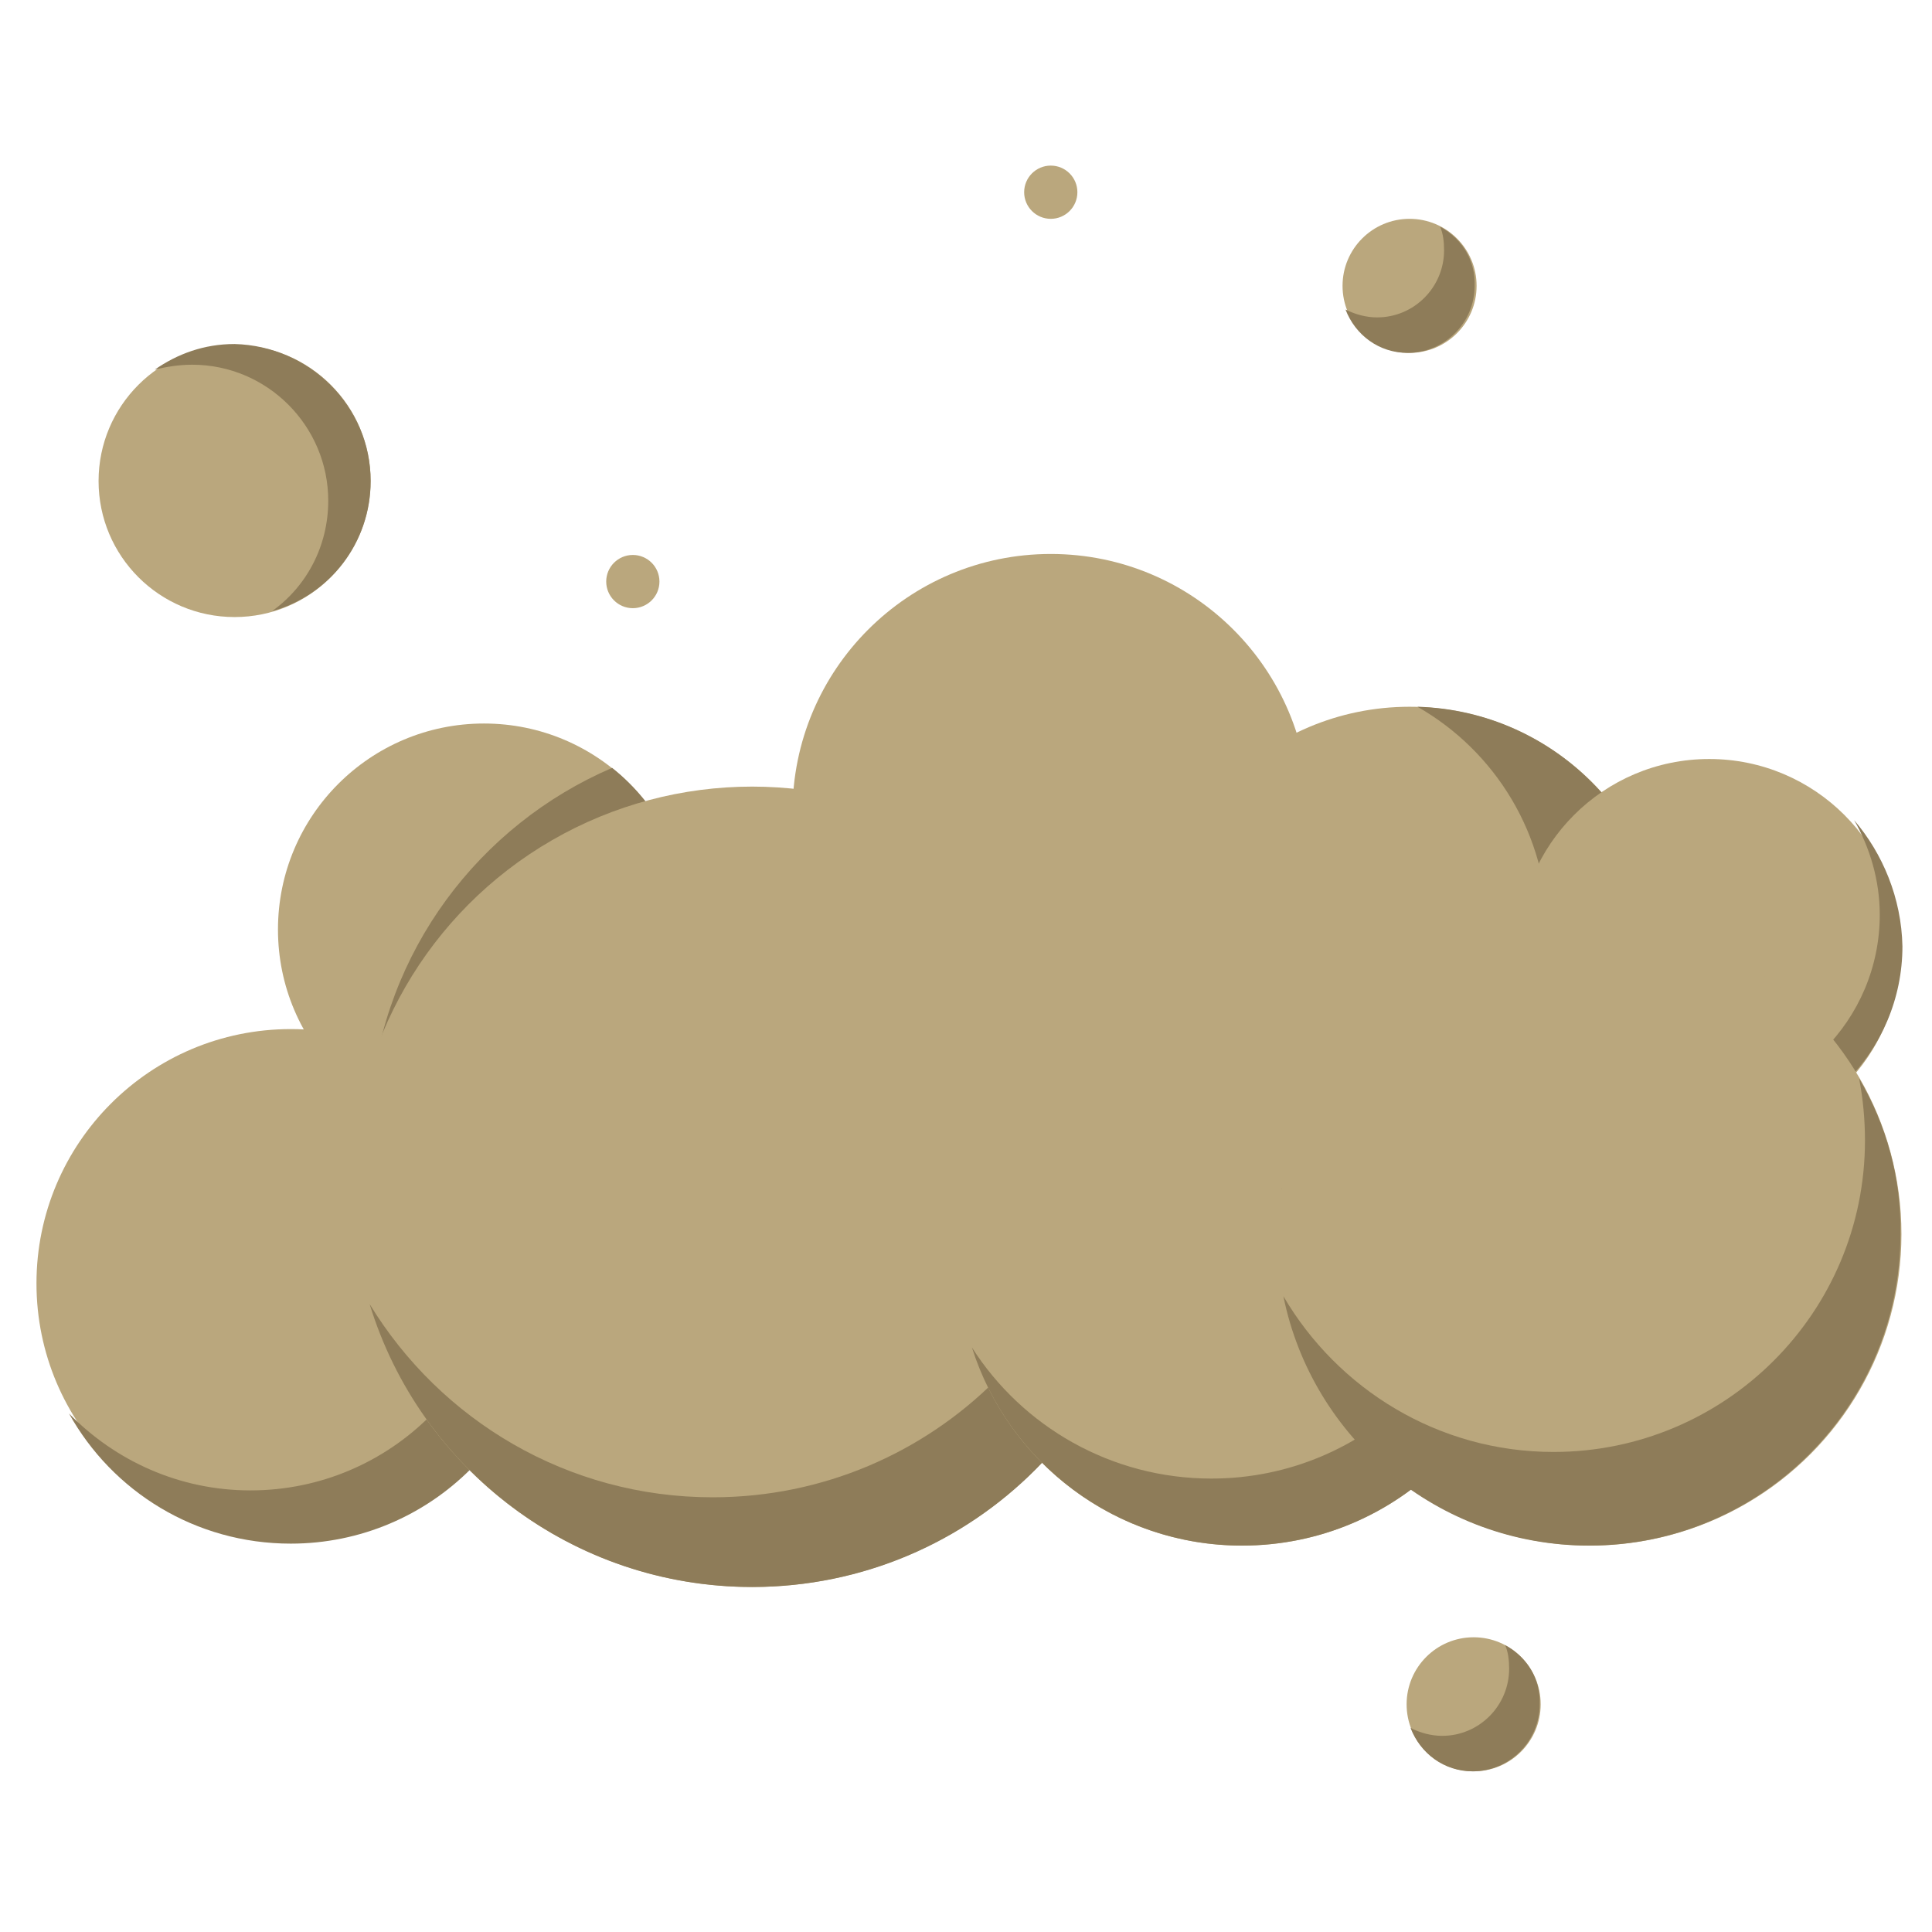 <?xml version="1.0" encoding="utf-8"?>
<!-- Generator: Adobe Illustrator 23.0.2, SVG Export Plug-In . SVG Version: 6.00 Build 0)  -->
<svg version="1.1" id="图层_1" xmlns="http://www.w3.org/2000/svg" xmlns:xlink="http://www.w3.org/1999/xlink" x="0px" y="0px"
	 viewBox="0 0 196 196" style="enable-background:new 0 0 196 196;" xml:space="preserve">
<style type="text/css">
	.st0{fill:#BAA77D;}
	.st1{fill:#8E7C59;}
</style>
<circle class="st0" cx="29.5" cy="130.2" r="25.8"/>
<path class="st1" d="M47.9,112.8c2.1,3.7,3.3,8,3.3,12.6c0,14.2-11.5,25.8-25.8,25.8c-7.2,0-13.7-3-18.4-7.8
	c4.4,7.9,12.8,13.2,22.5,13.2c14.2,0,25.8-11.5,25.8-25.8C55.3,123.8,52.5,117.5,47.9,112.8z"/>
<circle class="st0" cx="49.1" cy="94.3" r="20.9"/>
<path class="st1" d="M70,94.3c0,11.6-9.4,20.9-20.9,20.9c-4.2,0-8.2-1.3-11.5-3.4c1.3-15.3,11-28.1,24.5-33.9
	C66.9,81.7,70,87.7,70,94.3z"/>
<circle class="st0" cx="76.3" cy="120.4" r="40.6"/>
<path class="st1" d="M111.1,99.3c1.2,3.8,1.8,7.8,1.8,12c0,22.5-18.2,40.6-40.6,40.6c-14.7,0-27.6-7.8-34.8-19.6
	C42.6,149,58.1,161,76.3,161c22.5,0,40.6-18.2,40.6-40.6C117,112.7,114.8,105.5,111.1,99.3z"/>
<circle class="st0" cx="126" cy="128.1" r="28.7"/>
<path class="st1" d="M150.3,112.7c0.9,2.7,1.3,5.6,1.3,8.6c0,15.9-12.9,28.7-28.7,28.7c-10.2,0-19.2-5.3-24.3-13.3
	c3.7,11.7,14.6,20.1,27.4,20.1c15.9,0,28.7-12.9,28.7-28.7C154.8,122.4,153.1,117.1,150.3,112.7z"/>
<circle class="st0" cx="106.6" cy="82.4" r="26.2"/>
<circle class="st0" cx="143" cy="29" r="6.8"/>
<circle class="st0" cx="106.6" cy="19.5" r="2.7"/>
<circle class="st0" cx="64.2" cy="59" r="2.7"/>
<path class="st1" d="M146.1,23c0.3,0.7,0.4,1.5,0.4,2.4c0,3.7-3,6.8-6.8,6.8c-1.1,0-2.2-0.3-3.2-0.8c1,2.6,3.4,4.4,6.3,4.4
	c3.7,0,6.8-3,6.8-6.8C149.7,26.4,148.3,24.2,146.1,23z"/>
<circle class="st0" cx="149.5" cy="172.9" r="6.8"/>
<path class="st1" d="M152.7,166.9c0.3,0.7,0.4,1.5,0.4,2.4c0,3.7-3,6.8-6.8,6.8c-1.1,0-2.2-0.3-3.2-0.8c1,2.6,3.4,4.4,6.3,4.4
	c3.7,0,6.8-3,6.8-6.8C156.3,170.3,154.9,168.1,152.7,166.9z"/>
<circle class="st0" cx="143" cy="97.9" r="26.2"/>
<path class="st1" d="M143.8,71.7c7.9,4.5,13.2,13,13.2,22.7c0,14.5-11.7,26.2-26.2,26.2c-0.3,0-0.6,0-0.8,0c3.8,2.2,8.3,3.5,13,3.5
	c14.5,0,26.2-11.7,26.2-26.2C169.1,83.7,157.9,72.1,143.8,71.7z"/>
<circle class="st0" cx="173.4" cy="96.4" r="19.4"/>
<path class="st1" d="M188.1,83.2c1.6,2.8,2.6,6.1,2.6,9.6c0,10.7-8.7,19.4-19.4,19.4c-5.8,0-11-2.6-14.6-6.6
	c3.3,5.8,9.6,9.8,16.9,9.8c10.7,0,19.4-8.7,19.4-19.4C192.9,91.1,191,86.6,188.1,83.2z"/>
<circle class="st0" cx="161.3" cy="125.2" r="31.6"/>
<path class="st1" d="M188.6,109.4c0.4,2,0.6,4.2,0.6,6.3c0,17.5-14.2,31.6-31.6,31.6c-11.7,0-21.9-6.4-27.4-15.8
	c2.9,14.4,15.7,25.3,31,25.3c17.5,0,31.6-14.2,31.6-31.6C192.9,119.4,191.3,114,188.6,109.4z"/>
<g>
	<circle class="st0" cx="23.8" cy="48.8" r="13.8"/>
	<path class="st1" d="M37.6,48.8c0,6.3-4.2,11.6-10,13.2c3.5-2.5,5.7-6.6,5.7-11.2c0-7.6-6.2-13.8-13.8-13.8c-1.3,0-2.6,0.2-3.8,0.5
		c2.3-1.6,5-2.6,8.1-2.6C31.4,35.1,37.6,41.2,37.6,48.8z"/>
</g>
</svg>

